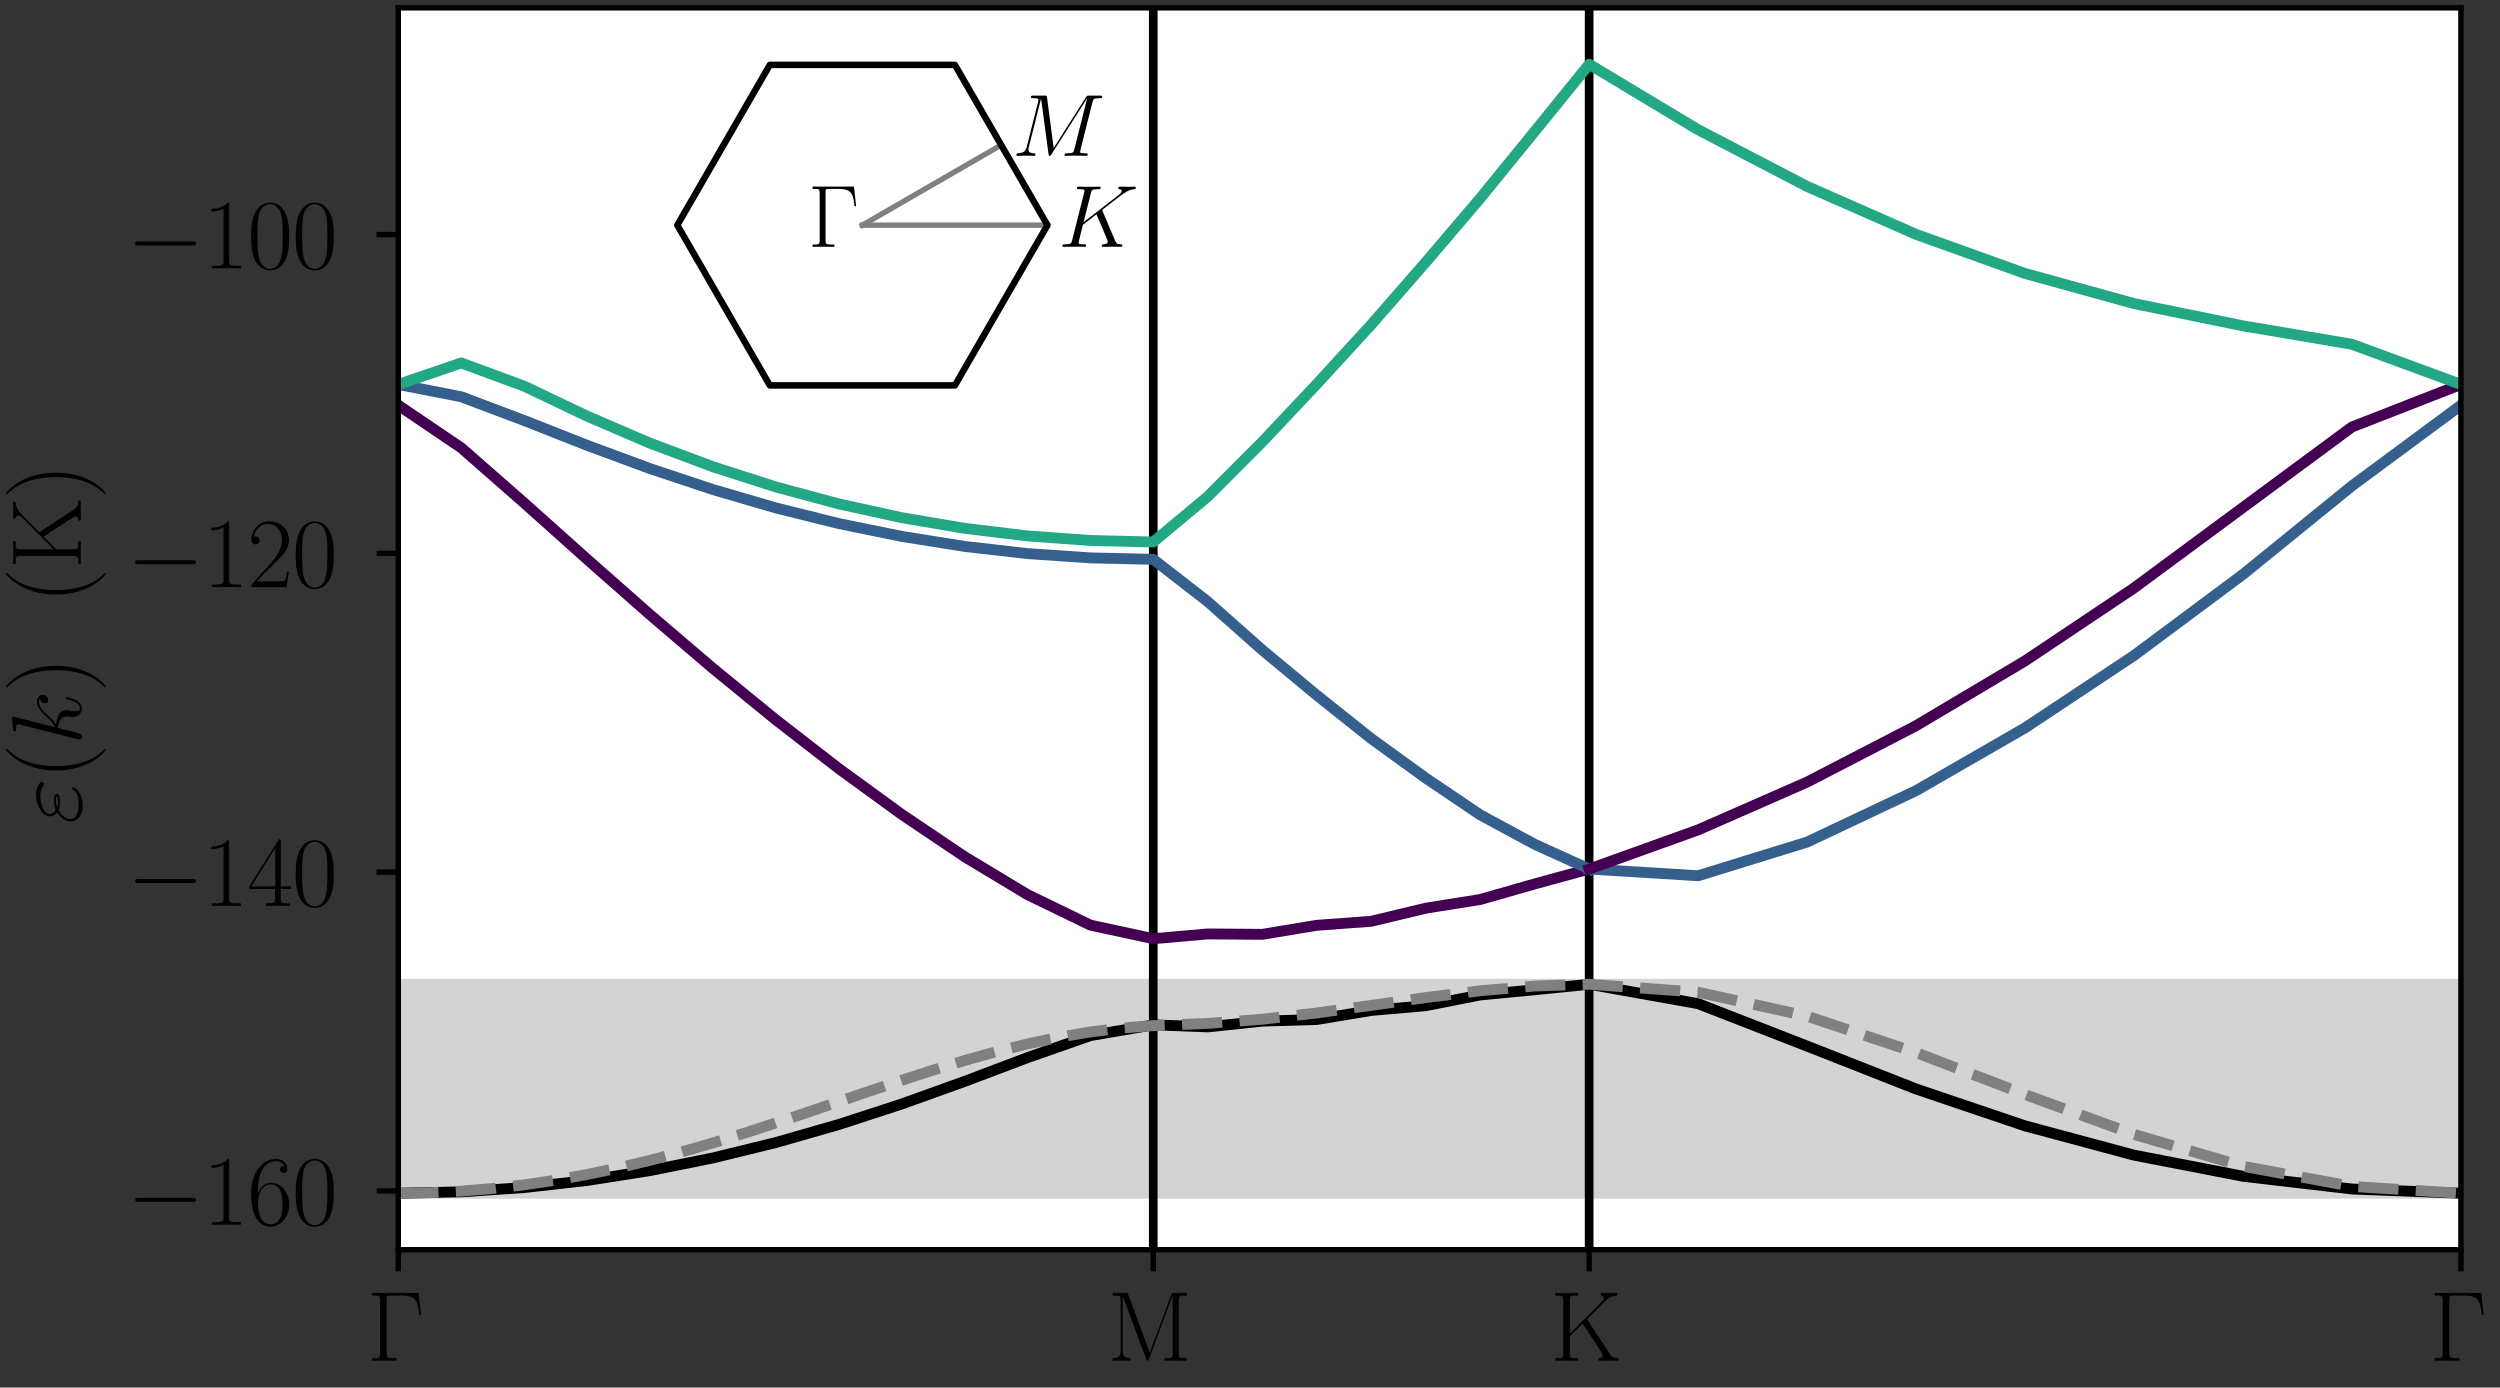 <?xml version="1.0" encoding="utf-8" standalone="no"?>
<!DOCTYPE svg PUBLIC "-//W3C//DTD SVG 1.1//EN"
  "http://www.w3.org/Graphics/SVG/1.1/DTD/svg11.dtd">
<svg height="127.769pt" version="1.1" viewBox="0 0 230.214 127.769" width="230.214pt" xmlns="http://www.w3.org/2000/svg" xmlns:xlink="http://www.w3.org/1999/xlink">
 <rect x="0" y="0" width="230.214" height="127.769" fill="#333333" stroke="none"/>
 <defs>
  <style type="text/css">*{stroke-linecap:butt;stroke-linejoin:round;}</style>
 </defs>
 <g id="figure_1">
  <g id="patch_1">
   <path d="M 0 127.769 
L 230.214 127.769 
L 230.214 0 
L 0 0 
z
" style="fill:none;"/>
  </g>
  <g id="axes_1">
   <g id="patch_2">
    <path d="M 36.677 115.079 
L 226.615 115.079 
L 226.615 0.72 
L 36.677 0.72 
z
" style="fill:#ffffff;"/>
   </g>
   <g id="PolyCollection_1">
    <defs>
     <path d="M 36.677 -37.133 
L 36.677 -17.888 
L 39.574 -17.888 
L 42.47 -17.888 
L 45.367 -17.888 
L 48.264 -17.888 
L 51.161 -17.888 
L 54.057 -17.888 
L 56.954 -17.888 
L 59.851 -17.888 
L 62.748 -17.888 
L 65.644 -17.888 
L 68.541 -17.888 
L 71.438 -17.888 
L 74.335 -17.888 
L 77.231 -17.888 
L 80.128 -17.888 
L 83.025 -17.888 
L 85.922 -17.888 
L 88.818 -17.888 
L 91.715 -17.888 
L 94.612 -17.888 
L 97.509 -17.888 
L 100.405 -17.888 
L 103.302 -17.888 
L 106.199 -17.888 
L 111.216 -17.888 
L 116.234 -17.888 
L 121.251 -17.888 
L 126.268 -17.888 
L 131.286 -17.888 
L 136.303 -17.888 
L 141.32 -17.888 
L 146.338 -17.888 
L 156.372 -17.888 
L 166.407 -17.888 
L 176.441 -17.888 
L 186.476 -17.888 
L 196.511 -17.888 
L 206.545 -17.888 
L 216.58 -17.888 
L 226.615 -17.888 
L 226.615 -37.133 
L 226.615 -37.133 
L 216.58 -37.133 
L 206.545 -37.133 
L 196.511 -37.133 
L 186.476 -37.133 
L 176.441 -37.133 
L 166.407 -37.133 
L 156.372 -37.133 
L 146.338 -37.133 
L 141.32 -37.133 
L 136.303 -37.133 
L 131.286 -37.133 
L 126.268 -37.133 
L 121.251 -37.133 
L 116.234 -37.133 
L 111.216 -37.133 
L 106.199 -37.133 
L 103.302 -37.133 
L 100.405 -37.133 
L 97.509 -37.133 
L 94.612 -37.133 
L 91.715 -37.133 
L 88.818 -37.133 
L 85.922 -37.133 
L 83.025 -37.133 
L 80.128 -37.133 
L 77.231 -37.133 
L 74.335 -37.133 
L 71.438 -37.133 
L 68.541 -37.133 
L 65.644 -37.133 
L 62.748 -37.133 
L 59.851 -37.133 
L 56.954 -37.133 
L 54.057 -37.133 
L 51.161 -37.133 
L 48.264 -37.133 
L 45.367 -37.133 
L 42.47 -37.133 
L 39.574 -37.133 
L 36.677 -37.133 
z
" id="m744361bb0a" style="stroke:#d3d3d3;"/>
    </defs>
    <g clip-path="url(#pcaa54d11cb)">
     <use style="fill:#d3d3d3;stroke:#d3d3d3;" x="0" xlink:href="#m744361bb0a" y="127.769"/>
    </g>
   </g>
   <g id="matplotlib.axis_1">
    <g id="xtick_1">
     <g id="line2d_1">
      <defs>
       <path d="M 0 0 
L 0 2 
" id="mc8432f7a77" style="stroke:#000000;stroke-width:0.5;"/>
      </defs>
      <g>
       <use style="stroke:#000000;stroke-width:0.5;" x="36.677" xlink:href="#mc8432f7a77" y="115.079"/>
      </g>
     </g>
     <g id="text_1">
      <!-- $\Gamma$ -->
      <g transform="translate(33.798 125.305)scale(0.09 -0.09)">
       <defs>
        <path d="M 3315 4352 
L 326 4352 
L 326 4185 
C 768 4185 838 4185 838 3897 
L 838 453 
C 838 166 768 166 326 166 
L 326 0 
C 512 12 870 12 1069 12 
C 1331 12 1638 12 1901 0 
L 1901 166 
L 1760 166 
C 1274 166 1261 230 1261 460 
L 1261 3936 
C 1261 4153 1274 4185 1530 4185 
L 2234 4185 
C 3206 4185 3258 3738 3354 2939 
L 3469 2939 
L 3315 4352 
z
" id="CMR17-0" transform="scale(0.016)"/>
       </defs>
       <use transform="scale(0.996)" xlink:href="#CMR17-0"/>
      </g>
     </g>
    </g>
    <g id="xtick_2">
     <g id="line2d_2">
      <g>
       <use style="stroke:#000000;stroke-width:0.5;" x="106.199" xlink:href="#mc8432f7a77" y="115.079"/>
      </g>
     </g>
     <g id="text_2">
      <!-- M -->
      <g transform="translate(101.976 125.305)scale(0.09 -0.09)">
       <defs>
        <path d="M 1338 4249 
C 1299 4345 1293 4352 1158 4352 
L 339 4352 
L 339 4185 
C 781 4185 851 4185 851 3898 
L 851 624 
C 851 465 851 166 339 166 
L 339 0 
C 486 12 755 12 915 12 
C 1075 12 1344 12 1491 0 
L 1491 166 
C 979 166 979 465 979 624 
L 979 4159 
L 986 4159 
L 2490 102 
C 2515 38 2528 0 2579 0 
C 2630 0 2643 38 2669 102 
L 4186 4191 
L 4192 4191 
L 4192 453 
C 4192 166 4122 166 3680 166 
L 3680 0 
C 3853 12 4198 12 4384 12 
C 4570 12 4922 12 5094 0 
L 5094 166 
C 4653 166 4582 166 4582 453 
L 4582 3898 
C 4582 4185 4653 4185 5094 4185 
L 5094 4352 
L 4282 4352 
C 4147 4352 4141 4345 4102 4249 
L 2720 516 
L 1338 4249 
z
" id="CMR17-4d" transform="scale(0.016)"/>
       </defs>
       <use transform="scale(0.996)" xlink:href="#CMR17-4d"/>
      </g>
     </g>
    </g>
    <g id="xtick_3">
     <g id="line2d_3">
      <g>
       <use style="stroke:#000000;stroke-width:0.5;" x="146.338" xlink:href="#mc8432f7a77" y="115.079"/>
      </g>
     </g>
     <g id="text_3">
      <!-- K -->
      <g transform="translate(142.754 125.305)scale(0.09 -0.09)">
       <defs>
        <path d="M 2362 2669 
L 3469 3771 
C 3699 3994 3942 4172 4301 4185 
L 4301 4352 
C 4173 4345 4013 4339 3885 4339 
C 3712 4339 3411 4339 3245 4352 
L 3245 4185 
C 3411 4172 3437 4057 3437 4013 
C 3437 3968 3411 3898 3386 3860 
L 1261 1739 
L 1261 3898 
C 1261 4185 1331 4185 1773 4185 
L 1773 4352 
C 1587 4339 1248 4339 1050 4339 
C 851 4339 512 4339 326 4352 
L 326 4185 
C 768 4185 838 4185 838 3898 
L 838 453 
C 838 166 768 166 326 166 
L 326 0 
C 512 12 851 12 1050 12 
C 1248 12 1587 12 1773 0 
L 1773 166 
C 1331 166 1261 166 1261 453 
L 1261 1580 
L 2080 2389 
L 3290 542 
C 3328 478 3373 395 3373 332 
C 3373 166 3194 166 3110 166 
L 3110 0 
C 3315 12 3610 12 3821 12 
C 3974 12 4237 12 4384 0 
L 4384 166 
C 4077 166 3981 204 3789 497 
L 2362 2669 
z
" id="CMR17-4b" transform="scale(0.016)"/>
       </defs>
       <use transform="scale(0.996)" xlink:href="#CMR17-4b"/>
      </g>
     </g>
    </g>
    <g id="xtick_4">
     <g id="line2d_4">
      <g>
       <use style="stroke:#000000;stroke-width:0.5;" x="226.615" xlink:href="#mc8432f7a77" y="115.079"/>
      </g>
     </g>
     <g id="text_4">
      <!-- $\Gamma$ -->
      <g transform="translate(223.735 125.305)scale(0.09 -0.09)">
       <use transform="scale(0.996)" xlink:href="#CMR17-0"/>
      </g>
     </g>
    </g>
   </g>
   <g id="matplotlib.axis_2">
    <g id="ytick_1">
     <g id="line2d_5">
      <defs>
       <path d="M 0 0 
L -2 0 
" id="mbcdd445a2c" style="stroke:#000000;stroke-width:0.5;"/>
      </defs>
      <g>
       <use style="stroke:#000000;stroke-width:0.5;" x="36.677" xlink:href="#mbcdd445a2c" y="109.665"/>
      </g>
     </g>
     <g id="text_5">
      <!-- $\mathdefault{−160}$ -->
      <g transform="translate(11.686 112.779)scale(0.09 -0.09)">
       <defs>
        <path d="M 4218 1472 
C 4326 1472 4442 1472 4442 1600 
C 4442 1728 4326 1728 4218 1728 
L 755 1728 
C 646 1728 531 1728 531 1600 
C 531 1472 646 1472 755 1472 
L 4218 1472 
z
" id="CMSY10-0" transform="scale(0.016)"/>
        <path d="M 1702 4083 
C 1702 4217 1696 4224 1606 4224 
C 1357 3927 979 3833 621 3820 
C 602 3820 570 3820 563 3808 
C 557 3795 557 3782 557 3648 
C 755 3648 1088 3686 1344 3839 
L 1344 467 
C 1344 243 1331 166 781 166 
L 589 166 
L 589 0 
C 896 6 1216 12 1523 12 
C 1830 12 2150 6 2458 0 
L 2458 166 
L 2266 166 
C 1715 166 1702 236 1702 467 
L 1702 4083 
z
" id="CMR17-31" transform="scale(0.016)"/>
        <path d="M 678 2198 
C 678 3712 1395 4076 1811 4076 
C 1946 4076 2272 4049 2400 3782 
C 2298 3782 2106 3782 2106 3558 
C 2106 3385 2246 3328 2336 3328 
C 2394 3328 2566 3353 2566 3571 
C 2566 3987 2246 4224 1805 4224 
C 1043 4224 243 3411 243 2011 
C 243 257 966 -128 1478 -128 
C 2099 -128 2688 431 2688 1295 
C 2688 2101 2170 2688 1517 2688 
C 1126 2688 838 2430 678 1979 
L 678 2198 
z
M 1478 25 
C 691 25 691 1212 691 1450 
C 691 1914 909 2585 1504 2585 
C 1613 2585 1926 2585 2138 2140 
C 2253 1889 2253 1624 2253 1302 
C 2253 954 2253 696 2118 438 
C 1978 173 1773 25 1478 25 
z
" id="CMR17-36" transform="scale(0.016)"/>
        <path d="M 2688 2038 
C 2688 2430 2682 3099 2413 3613 
C 2176 4063 1798 4224 1466 4224 
C 1158 4224 768 4082 525 3620 
C 269 3137 243 2539 243 2038 
C 243 1671 250 1112 448 623 
C 723 -39 1216 -128 1466 -128 
C 1760 -128 2208 -7 2470 604 
C 2662 1048 2688 1568 2688 2038 
z
M 1466 -26 
C 1056 -26 813 328 723 816 
C 653 1196 653 1749 653 2109 
C 653 2604 653 3015 736 3407 
C 858 3954 1216 4121 1466 4121 
C 1728 4121 2067 3947 2189 3420 
C 2272 3054 2278 2623 2278 2109 
C 2278 1691 2278 1176 2202 797 
C 2067 96 1690 -26 1466 -26 
z
" id="CMR17-30" transform="scale(0.016)"/>
       </defs>
       <use transform="scale(0.996)" xlink:href="#CMSY10-0"/>
       <use transform="translate(77.487 0)scale(0.996)" xlink:href="#CMR17-31"/>
       <use transform="translate(123.178 0)scale(0.996)" xlink:href="#CMR17-36"/>
       <use transform="translate(168.868 0)scale(0.996)" xlink:href="#CMR17-30"/>
      </g>
     </g>
    </g>
    <g id="ytick_2">
     <g id="line2d_6">
      <g>
       <use style="stroke:#000000;stroke-width:0.5;" x="36.677" xlink:href="#mbcdd445a2c" y="80.31"/>
      </g>
     </g>
     <g id="text_6">
      <!-- $\mathdefault{−140}$ -->
      <g transform="translate(11.686 83.424)scale(0.09 -0.09)">
       <defs>
        <path d="M 2150 4147 
C 2150 4281 2144 4288 2029 4288 
L 128 1254 
L 128 1088 
L 1779 1088 
L 1779 460 
C 1779 230 1766 166 1318 166 
L 1197 166 
L 1197 0 
C 1402 12 1747 12 1965 12 
C 2182 12 2528 12 2733 0 
L 2733 166 
L 2611 166 
C 2163 166 2150 230 2150 460 
L 2150 1088 
L 2803 1088 
L 2803 1254 
L 2150 1254 
L 2150 4147 
z
M 1798 3723 
L 1798 1254 
L 256 1254 
L 1798 3723 
z
" id="CMR17-34" transform="scale(0.016)"/>
       </defs>
       <use transform="scale(0.996)" xlink:href="#CMSY10-0"/>
       <use transform="translate(77.487 0)scale(0.996)" xlink:href="#CMR17-31"/>
       <use transform="translate(123.178 0)scale(0.996)" xlink:href="#CMR17-34"/>
       <use transform="translate(168.868 0)scale(0.996)" xlink:href="#CMR17-30"/>
      </g>
     </g>
    </g>
    <g id="ytick_3">
     <g id="line2d_7">
      <g>
       <use style="stroke:#000000;stroke-width:0.5;" x="36.677" xlink:href="#mbcdd445a2c" y="50.956"/>
      </g>
     </g>
     <g id="text_7">
      <!-- $\mathdefault{−120}$ -->
      <g transform="translate(11.686 54.069)scale(0.09 -0.09)">
       <defs>
        <path d="M 2669 990 
L 2554 990 
C 2490 537 2438 460 2413 422 
C 2381 371 1920 371 1830 371 
L 602 371 
C 832 620 1280 1073 1824 1596 
C 2214 1966 2669 2400 2669 3033 
C 2669 3788 2067 4224 1395 4224 
C 691 4224 262 3603 262 3027 
C 262 2777 448 2745 525 2745 
C 589 2745 781 2783 781 3007 
C 781 3206 614 3264 525 3264 
C 486 3264 448 3257 422 3244 
C 544 3788 915 4057 1306 4057 
C 1862 4057 2227 3616 2227 3033 
C 2227 2477 1901 1998 1536 1583 
L 262 147 
L 262 0 
L 2515 0 
L 2669 990 
z
" id="CMR17-32" transform="scale(0.016)"/>
       </defs>
       <use transform="scale(0.996)" xlink:href="#CMSY10-0"/>
       <use transform="translate(77.487 0)scale(0.996)" xlink:href="#CMR17-31"/>
       <use transform="translate(123.178 0)scale(0.996)" xlink:href="#CMR17-32"/>
       <use transform="translate(168.868 0)scale(0.996)" xlink:href="#CMR17-30"/>
      </g>
     </g>
    </g>
    <g id="ytick_4">
     <g id="line2d_8">
      <g>
       <use style="stroke:#000000;stroke-width:0.5;" x="36.677" xlink:href="#mbcdd445a2c" y="21.601"/>
      </g>
     </g>
     <g id="text_8">
      <!-- $\mathdefault{−100}$ -->
      <g transform="translate(11.686 24.714)scale(0.09 -0.09)">
       <use transform="scale(0.996)" xlink:href="#CMSY10-0"/>
       <use transform="translate(77.487 0)scale(0.996)" xlink:href="#CMR17-31"/>
       <use transform="translate(123.178 0)scale(0.996)" xlink:href="#CMR17-30"/>
       <use transform="translate(168.868 0)scale(0.996)" xlink:href="#CMR17-30"/>
      </g>
     </g>
    </g>
    <g id="text_9">
     <!-- $\alabel{\varepsilon(k)}{\kelvin}$ -->
     <g transform="translate(7.445 75.879)rotate(-90)scale(0.09 -0.09)">
      <defs>
       <path d="M 890 1427 
C 1094 1344 1312 1344 1434 1344 
C 1600 1344 1933 1344 1933 1554 
C 1933 1683 1811 1728 1485 1728 
C 1325 1728 1133 1708 909 1612 
C 710 1708 634 1853 634 1991 
C 634 2379 1261 2604 1830 2604 
C 1939 2604 2170 2604 2438 2410 
C 2477 2385 2496 2366 2541 2366 
C 2618 2366 2701 2448 2701 2523 
C 2701 2636 2330 2880 1888 2880 
C 1171 2880 493 2454 493 1991 
C 493 1759 646 1612 755 1508 
C 384 1288 166 953 166 649 
C 166 221 563 -128 1178 -128 
C 2022 -128 2362 426 2362 513 
C 2362 544 2336 568 2304 568 
C 2272 568 2259 550 2234 513 
C 2163 395 1997 147 1235 147 
C 838 147 314 246 314 686 
C 314 897 474 1213 890 1427 
z
M 1088 1517 
C 1261 1599 1427 1599 1472 1599 
C 1651 1599 1683 1581 1786 1545 
C 1677 1472 1664 1472 1434 1472 
C 1318 1472 1216 1472 1088 1517 
z
" id="CMMI12-22" transform="scale(0.016)"/>
       <path d="M 1958 -1562 
C 1958 -1556 1958 -1543 1939 -1524 
C 1645 -1223 858 -403 858 1596 
C 858 3595 1632 4408 1946 4729 
C 1946 4735 1958 4748 1958 4767 
C 1958 4787 1939 4800 1914 4800 
C 1843 4800 1299 4325 986 3620 
C 666 2909 576 2218 576 1603 
C 576 1141 621 360 1005 -467 
C 1312 -1133 1837 -1600 1914 -1600 
C 1946 -1600 1958 -1588 1958 -1562 
z
" id="CMR17-28" transform="scale(0.016)"/>
       <path d="M 1798 4255 
C 1805 4281 1818 4319 1818 4351 
C 1818 4416 1754 4416 1741 4416 
C 1734 4416 1504 4396 1389 4383 
C 1280 4377 1184 4364 1069 4358 
C 915 4345 870 4339 870 4223 
C 870 4159 934 4159 998 4159 
C 1325 4159 1325 4103 1325 4040 
C 1325 4014 1325 4002 1293 3888 
L 378 250 
C 352 153 352 141 352 102 
C 352 -39 461 -64 525 -64 
C 704 -64 742 76 794 275 
L 1094 1476 
C 1555 1425 1830 1232 1830 924 
C 1830 885 1830 860 1811 763 
C 1786 667 1786 590 1786 558 
C 1786 185 2029 -64 2355 -64 
C 2650 -64 2803 205 2854 295 
C 2989 532 3072 892 3072 917 
C 3072 949 3046 975 3008 975 
C 2950 975 2944 949 2918 847 
C 2829 513 2694 64 2368 64 
C 2240 64 2157 128 2157 372 
C 2157 494 2182 635 2208 731 
C 2234 847 2234 853 2234 930 
C 2234 1309 1894 1521 1306 1598 
C 1536 1739 1766 1989 1856 2086 
C 2221 2495 2470 2687 2765 2687 
C 2912 2687 2950 2655 2995 2624 
C 2758 2598 2669 2431 2669 2303 
C 2669 2150 2790 2099 2880 2099 
C 3053 2099 3206 2246 3206 2451 
C 3206 2634 3059 2816 2771 2816 
C 2419 2816 2131 2579 1677 2067 
C 1613 1989 1376 1746 1139 1656 
L 1798 4255 
z
" id="CMMI12-6b" transform="scale(0.016)"/>
       <path d="M 1683 1596 
C 1683 2057 1638 2839 1254 3665 
C 947 4332 422 4800 346 4800 
C 326 4800 301 4793 301 4761 
C 301 4748 307 4742 314 4729 
C 621 4408 1402 3595 1402 1603 
C 1402 -396 627 -1210 314 -1530 
C 307 -1543 301 -1549 301 -1562 
C 301 -1594 326 -1600 346 -1600 
C 416 -1600 960 -1127 1274 -422 
C 1594 289 1683 981 1683 1596 
z
" id="CMR17-29" transform="scale(0.016)"/>
      </defs>
      <use transform="scale(0.996)" xlink:href="#CMMI12-22"/>
      <use transform="translate(45.65 0)scale(0.996)" xlink:href="#CMR17-28"/>
      <use transform="translate(80.931 0)scale(0.996)" xlink:href="#CMMI12-6b"/>
      <use transform="translate(135.01 0)scale(0.996)" xlink:href="#CMR17-29"/>
      <use transform="translate(225.639 0)scale(0.996)" xlink:href="#CMR17-28"/>
      <use transform="translate(260.92 0)scale(0.996)" xlink:href="#CMR17-4b"/>
      <use transform="translate(332.594 0)scale(0.996)" xlink:href="#CMR17-29"/>
     </g>
    </g>
   </g>
   <g id="line2d_9">
    <path clip-path="url(#pcaa54d11cb)" d="M 106.199 115.079 
L 106.199 0.72 
" style="fill:none;stroke:#000000;stroke-linecap:square;stroke-width:0.8;"/>
   </g>
   <g id="line2d_10">
    <path clip-path="url(#pcaa54d11cb)" d="M 146.338 115.079 
L 146.338 0.72 
" style="fill:none;stroke:#000000;stroke-linecap:square;stroke-width:0.8;"/>
   </g>
   <g id="line2d_11">
    <path clip-path="url(#pcaa54d11cb)" d="M 36.677 109.881 
L 39.574 109.815 
L 42.47 109.75 
L 45.367 109.554 
L 48.264 109.359 
L 51.161 109.033 
L 54.057 108.707 
L 56.954 108.252 
L 59.851 107.797 
L 62.748 107.214 
L 65.644 106.631 
L 68.541 105.923 
L 71.438 105.214 
L 74.335 104.384 
L 77.231 103.554 
L 80.128 102.61 
L 83.025 101.666 
L 85.922 100.625 
L 88.818 99.585 
L 91.715 98.49 
L 94.612 97.395 
L 97.509 96.381 
L 100.405 95.366 
L 103.302 94.87 
L 106.199 94.374 
L 111.216 94.563 
L 116.234 94.032 
L 121.251 93.881 
L 126.268 93.047 
L 131.286 92.61 
L 136.303 91.62 
L 141.32 91.142 
L 146.338 90.635 
L 156.372 92.424 
L 166.407 96.332 
L 176.441 100.28 
L 186.476 103.676 
L 196.511 106.372 
L 206.545 108.317 
L 216.58 109.489 
L 226.615 109.881 
" style="fill:none;stroke:#000000;stroke-linecap:square;"/>
   </g>
   <g id="line2d_12">
    <path clip-path="url(#pcaa54d11cb)" d="M 36.677 37.317 
L 39.574 39.275 
L 42.47 41.233 
L 45.367 43.773 
L 48.264 46.312 
L 51.161 48.902 
L 54.057 51.493 
L 56.954 54.046 
L 59.851 56.599 
L 62.748 59.072 
L 65.644 61.545 
L 68.541 63.913 
L 71.438 66.28 
L 74.335 68.526 
L 77.231 70.771 
L 80.128 72.879 
L 83.025 74.987 
L 85.922 76.937 
L 88.818 78.887 
L 91.715 80.632 
L 94.612 82.378 
L 97.509 83.783 
L 100.405 85.189 
L 103.302 85.815 
L 106.199 86.442 
L 111.216 86.001 
L 116.234 86.04 
L 121.251 85.208 
L 126.268 84.837 
L 131.286 83.633 
L 136.303 82.831 
L 141.32 81.398 
L 146.338 80.025 
" style="fill:none;stroke:#440154;stroke-linecap:square;"/>
   </g>
   <g id="line2d_13">
    <path clip-path="url(#pcaa54d11cb)" d="M 36.677 35.402 
L 39.574 35.969 
L 42.47 36.536 
L 45.367 37.629 
L 48.264 38.722 
L 51.161 39.864 
L 54.057 41.007 
L 56.954 42.078 
L 59.851 43.15 
L 62.748 44.115 
L 65.644 45.08 
L 68.541 45.926 
L 71.438 46.771 
L 74.335 47.491 
L 77.231 48.211 
L 80.128 48.803 
L 83.025 49.394 
L 85.922 49.855 
L 88.818 50.317 
L 91.715 50.647 
L 94.612 50.977 
L 97.509 51.175 
L 100.405 51.373 
L 103.302 51.439 
L 106.199 51.505 
L 111.216 55.405 
L 116.234 59.851 
L 121.251 64.016 
L 126.268 68.012 
L 131.286 71.648 
L 136.303 75.036 
L 141.32 77.746 
L 146.338 80.025 
" style="fill:none;stroke:#355f8d;stroke-linecap:square;"/>
   </g>
   <g id="line2d_14">
    <path clip-path="url(#pcaa54d11cb)" d="M 146.338 80.025 
L 156.372 80.644 
L 166.407 77.543 
L 176.441 72.806 
L 186.476 67.026 
L 196.511 60.362 
L 206.545 52.894 
L 216.58 44.743 
L 226.615 37.317 
" style="fill:none;stroke:#355f8d;stroke-linecap:square;"/>
   </g>
   <g id="line2d_15">
    <path clip-path="url(#pcaa54d11cb)" d="M 146.338 80.025 
L 156.372 76.42 
L 166.407 72.019 
L 176.441 66.828 
L 186.476 60.86 
L 196.511 54.147 
L 206.545 46.733 
L 216.58 39.319 
L 226.615 35.402 
" style="fill:none;stroke:#440154;stroke-linecap:square;"/>
   </g>
   <g id="line2d_16">
    <path clip-path="url(#pcaa54d11cb)" d="M 36.677 35.402 
L 39.574 34.413 
L 42.47 33.423 
L 45.367 34.489 
L 48.264 35.556 
L 51.161 36.938 
L 54.057 38.32 
L 56.954 39.565 
L 59.851 40.81 
L 62.748 41.895 
L 65.644 42.98 
L 68.541 43.91 
L 71.438 44.839 
L 74.335 45.619 
L 77.231 46.399 
L 80.128 47.034 
L 83.025 47.668 
L 85.922 48.159 
L 88.818 48.65 
L 91.715 49 
L 94.612 49.35 
L 97.509 49.559 
L 100.405 49.769 
L 103.302 49.839 
L 106.199 49.908 
L 111.216 45.724 
L 116.234 40.697 
L 121.251 35.371 
L 126.268 29.899 
L 131.286 24.152 
L 136.303 18.265 
L 141.32 12.107 
L 146.338 5.918 
L 156.372 11.946 
L 166.407 17.168 
L 176.441 21.582 
L 186.476 25.182 
L 196.511 27.955 
L 206.545 30.005 
L 216.58 31.703 
L 226.615 35.402 
" style="fill:none;stroke:#22a884;stroke-linecap:square;"/>
   </g>
   <g id="line2d_17">
    <path clip-path="url(#pcaa54d11cb)" d="M 36.677 109.881 
L 39.574 109.832 
L 42.47 109.687 
L 45.367 109.445 
L 48.264 109.107 
L 51.161 108.676 
L 54.057 108.154 
L 56.954 107.544 
L 59.851 106.852 
L 62.748 106.084 
L 65.644 105.247 
L 68.541 104.352 
L 71.438 103.411 
L 74.335 102.437 
L 77.231 101.446 
L 80.128 100.455 
L 83.025 99.481 
L 85.922 98.543 
L 88.818 97.66 
L 91.715 96.85 
L 94.612 96.131 
L 97.509 95.519 
L 100.405 95.027 
L 103.302 94.667 
L 106.199 94.448 
L 111.216 94.24 
L 116.234 93.858 
L 121.251 93.279 
L 126.268 92.581 
L 131.286 91.865 
L 136.303 91.237 
L 141.32 90.798 
L 146.338 90.635 
L 156.372 91.367 
L 166.407 93.574 
L 176.441 96.926 
L 186.476 100.789 
L 196.511 104.464 
L 206.545 107.396 
L 216.58 109.251 
L 226.615 109.881 
" style="fill:none;stroke:#808080;stroke-dasharray:3.7,1.6;stroke-dashoffset:0;"/>
   </g>
   <g id="patch_3">
    <path d="M 36.677 115.079 
L 36.677 0.72 
" style="fill:none;stroke:#000000;stroke-linecap:square;stroke-linejoin:miter;stroke-width:0.5;"/>
   </g>
   <g id="patch_4">
    <path d="M 226.615 115.079 
L 226.615 0.72 
" style="fill:none;stroke:#000000;stroke-linecap:square;stroke-linejoin:miter;stroke-width:0.5;"/>
   </g>
   <g id="patch_5">
    <path d="M 36.677 115.079 
L 226.615 115.079 
" style="fill:none;stroke:#000000;stroke-linecap:square;stroke-linejoin:miter;stroke-width:0.5;"/>
   </g>
   <g id="patch_6">
    <path d="M 36.677 0.72 
L 226.615 0.72 
" style="fill:none;stroke:#000000;stroke-linecap:square;stroke-linejoin:miter;stroke-width:0.5;"/>
   </g>
   <g id="axes_2">
    <g id="line2d_18">
     <path clip-path="url(#pa3ba9603bb)" d="M 79.413 20.733 
L 96.455 20.733 
" style="fill:none;stroke:#808080;stroke-linecap:square;stroke-width:0.5;"/>
    </g>
    <g id="line2d_19">
     <path clip-path="url(#pa3ba9603bb)" d="M 79.413 20.733 
L 92.194 13.353 
" style="fill:none;stroke:#808080;stroke-linecap:square;stroke-width:0.5;"/>
    </g>
    <g id="text_10">
     <!-- $\Gamma$ -->
     <g transform="translate(74.413 22.733)scale(0.08 -0.08)">
      <use transform="scale(0.996)" xlink:href="#CMR17-0"/>
     </g>
    </g>
    <g id="text_11">
     <!-- $K$ -->
     <g transform="translate(97.455 22.733)scale(0.08 -0.08)">
      <defs>
       <path d="M 3200 2574 
C 3194 2593 3168 2644 3168 2663 
C 3168 2669 3174 2675 3283 2758 
L 3904 3242 
C 4762 3905 5043 4128 5485 4166 
C 5530 4172 5594 4172 5594 4281 
C 5594 4319 5574 4352 5523 4352 
C 5453 4352 5376 4339 5306 4339 
L 5062 4339 
C 4864 4339 4653 4352 4461 4352 
C 4416 4352 4339 4352 4339 4236 
C 4339 4172 4384 4166 4422 4166 
C 4493 4159 4576 4134 4576 4045 
C 4576 3917 4384 3765 4333 3726 
L 1824 1784 
L 2355 3886 
C 2413 4102 2426 4166 2880 4166 
C 3002 4166 3059 4166 3059 4287 
C 3059 4352 2995 4352 2963 4352 
C 2848 4352 2714 4339 2592 4339 
L 1837 4339 
C 1722 4339 1581 4352 1466 4352 
C 1414 4352 1344 4352 1344 4230 
C 1344 4166 1402 4166 1498 4166 
C 1888 4166 1888 4115 1888 4045 
C 1888 4032 1888 3994 1862 3898 
L 998 472 
C 941 249 928 185 480 185 
C 358 185 294 185 294 70 
C 294 0 352 0 390 0 
C 512 0 640 12 762 12 
L 1510 12 
C 1632 12 1766 0 1888 0 
C 1939 0 2010 0 2010 121 
C 2010 185 1952 185 1856 185 
C 1466 185 1466 236 1466 300 
C 1466 344 1504 504 1530 605 
L 1779 1593 
L 2752 2351 
C 2938 1943 3277 1128 3539 504 
C 3558 465 3571 427 3571 383 
C 3571 191 3315 185 3258 185 
C 3200 185 3136 185 3136 64 
C 3136 0 3206 0 3226 0 
C 3450 0 3686 12 3910 12 
L 4218 12 
C 4314 12 4422 0 4518 0 
C 4557 0 4627 0 4627 121 
C 4627 185 4570 185 4506 185 
C 4269 191 4186 242 4090 472 
L 3200 2574 
z
" id="CMMI12-4b" transform="scale(0.016)"/>
      </defs>
      <use transform="scale(0.996)" xlink:href="#CMMI12-4b"/>
     </g>
    </g>
    <g id="text_12">
     <!-- $M$ -->
     <g transform="translate(93.194 14.353)scale(0.08 -0.08)">
      <defs>
       <path d="M 5811 3886 
C 5869 4102 5882 4166 6336 4166 
C 6458 4166 6515 4166 6515 4287 
C 6515 4352 6470 4352 6349 4352 
L 5581 4352 
C 5421 4352 5414 4345 5344 4243 
L 3008 567 
L 2528 4211 
C 2509 4352 2502 4352 2336 4352 
L 1542 4352 
C 1421 4352 1363 4352 1363 4230 
C 1363 4166 1421 4166 1517 4166 
C 1907 4166 1907 4115 1907 4045 
C 1907 4032 1907 3994 1882 3898 
L 1062 650 
C 986 344 838 204 410 185 
C 390 185 314 179 314 70 
C 314 0 371 0 397 0 
C 525 0 851 12 979 12 
L 1286 12 
C 1376 12 1485 0 1574 0 
C 1619 0 1690 0 1690 121 
C 1690 179 1626 185 1600 185 
C 1389 191 1184 230 1184 459 
C 1184 523 1184 529 1210 618 
L 2093 4128 
L 2099 4128 
L 2630 172 
C 2650 19 2656 0 2714 0 
C 2784 0 2816 51 2848 108 
L 5421 4159 
L 5427 4159 
L 4499 472 
C 4442 249 4429 185 3981 185 
C 3859 185 3795 185 3795 70 
C 3795 0 3853 0 3891 0 
C 4000 0 4128 12 4237 12 
L 4992 12 
C 5101 12 5235 0 5344 0 
C 5395 0 5466 0 5466 121 
C 5466 185 5408 185 5312 185 
C 4922 185 4922 236 4922 300 
C 4922 306 4922 351 4934 402 
L 5811 3886 
z
" id="CMMI12-4d" transform="scale(0.016)"/>
      </defs>
      <use transform="scale(0.996)" xlink:href="#CMMI12-4d"/>
     </g>
    </g>
    <g id="patch_7">
     <path clip-path="url(#pa3ba9603bb)" d="M 96.455 20.733 
L 87.934 5.974 
L 70.892 5.974 
L 62.371 20.733 
L 70.892 35.491 
L 87.934 35.491 
z
" style="fill:none;stroke:#000000;stroke-linejoin:miter;stroke-width:0.6;"/>
    </g>
   </g>
  </g>
 </g>
 <defs>
  <clipPath id="pcaa54d11cb">
   <rect height="114.359" width="189.938" x="36.677" y="0.72"/>
  </clipPath>
  <clipPath id="pa3ba9603bb">
   <rect height="40.026" width="40.026" x="59.4" y="0.72"/>
  </clipPath>
 </defs>
</svg>
